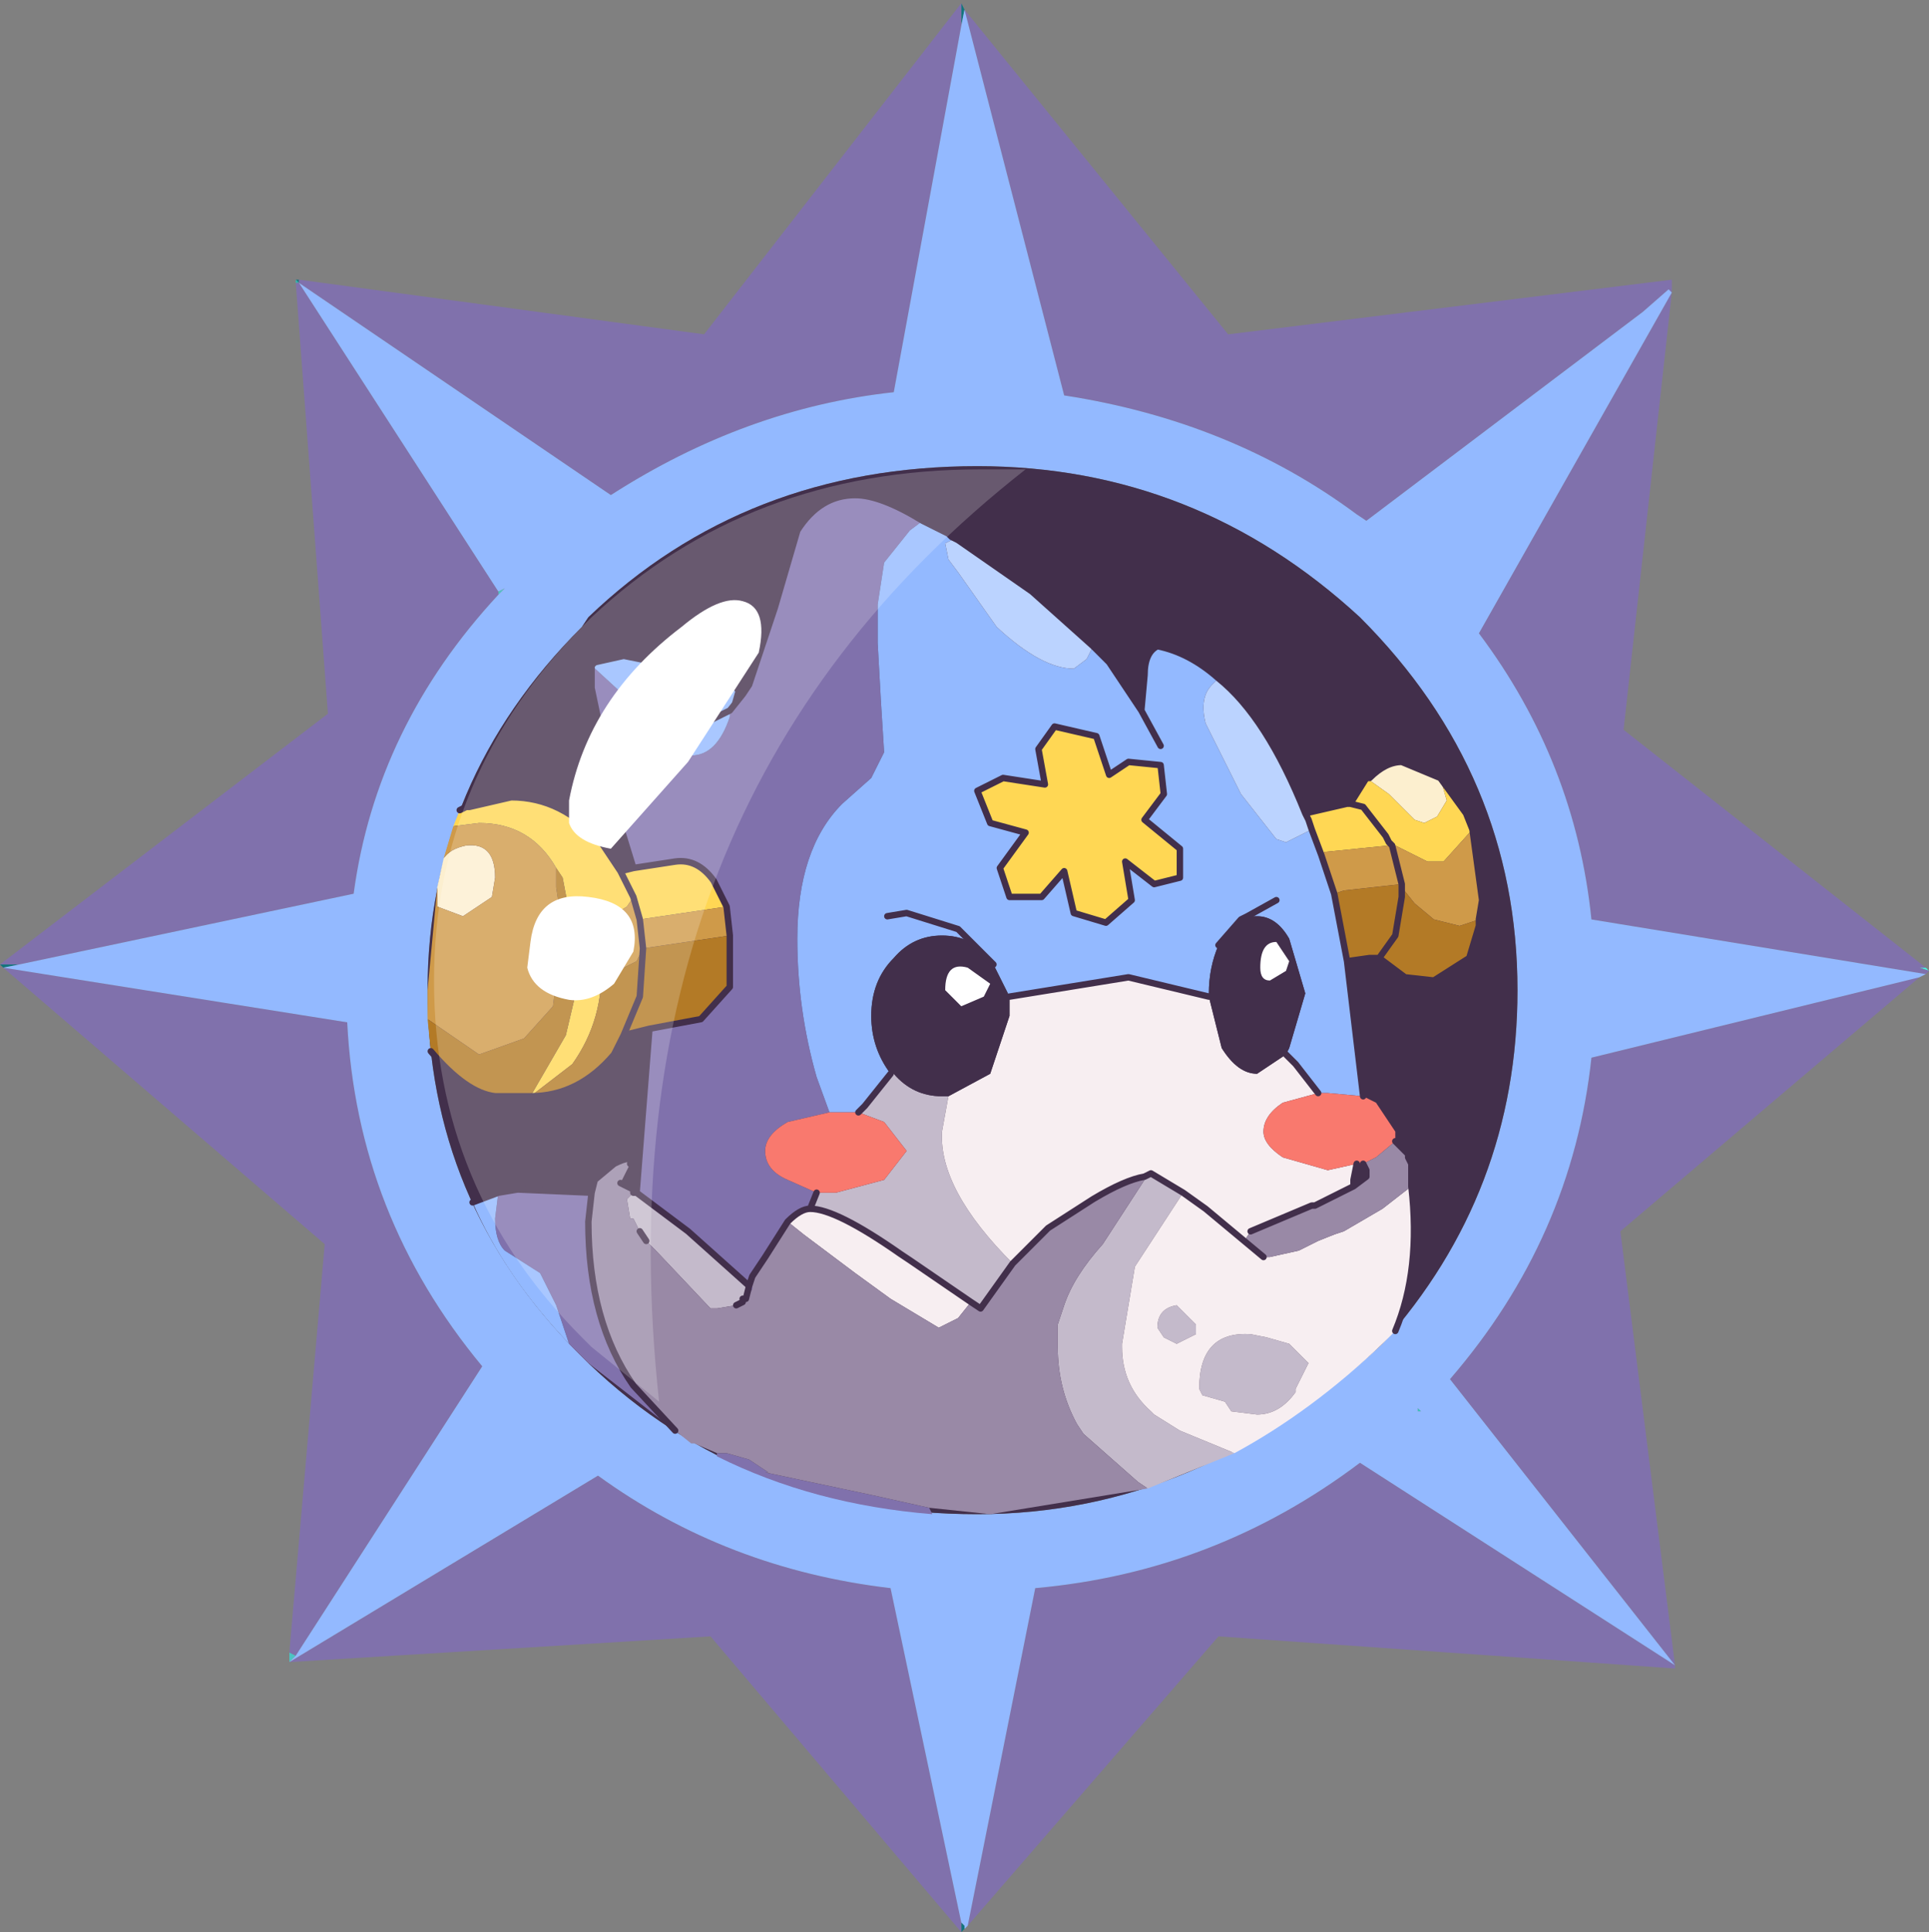<?xml version="1.0" encoding="UTF-8" standalone="no"?>
<svg xmlns:ffdec="https://www.free-decompiler.com/flash" xmlns:xlink="http://www.w3.org/1999/xlink" ffdec:objectType="frame" height="30.05px" width="30.0px" xmlns="http://www.w3.org/2000/svg">
  <rect width="100%" height="100%" fill="#808080" stroke="none"/>
  <g transform="matrix(1.0, 0.0, 0.0, 1.0, 0.0, 0.0)">
    <use ffdec:characterId="1" height="30.0" transform="matrix(1.0, 0.0, 0.0, 1.0, 0.0, 0.0)" width="30.0" xlink:href="#shape0"/>
    <use ffdec:characterId="3" height="30.0" transform="matrix(1.0, 0.0, 0.0, 1.0, 0.0, 0.05)" width="30.0" xlink:href="#sprite0"/>
  </g>
  <defs>
    <g id="shape0" transform="matrix(1.0, 0.0, 0.0, 1.0, 0.0, 0.0)">
      <path d="M0.0 0.0 L30.0 0.0 30.0 30.0 0.0 30.0 0.0 0.0" fill="#33cc66" fill-opacity="0.0" fill-rule="evenodd" stroke="none"/>
    </g>
    <g id="sprite0" transform="matrix(1.0, 0.0, 0.0, 1.0, 0.0, 0.0)">
      <use ffdec:characterId="2" height="30.0" transform="matrix(1.0, 0.0, 0.0, 1.0, 0.0, 0.0)" width="30.0" xlink:href="#shape1"/>
    </g>
    <g id="shape1" transform="matrix(1.0, 0.0, 0.0, 1.0, 0.0, 0.0)">
      <path d="M29.95 15.0 L30.0 15.05 29.85 15.0 29.95 15.0" fill="url(#gradient0)" fill-rule="evenodd" stroke="none"/>
      <path d="M15.0 29.95 L14.95 30.0 14.95 29.85 15.0 29.9 15.0 29.95 M22.1 21.9 L22.05 21.9 22.05 21.85 22.1 21.9" fill="url(#gradient1)" fill-rule="evenodd" stroke="none"/>
      <path d="M14.95 0.0 L15.0 0.1 14.95 0.35 14.95 0.0" fill="url(#gradient2)" fill-rule="evenodd" stroke="none"/>
      <path d="M4.6 4.3 L4.65 4.3 4.65 4.35 4.6 4.3" fill="url(#gradient3)" fill-rule="evenodd" stroke="none"/>
      <path d="M4.6 4.35 L4.6 4.3 4.65 4.35 4.6 4.35" fill="url(#gradient4)" fill-rule="evenodd" stroke="none"/>
      <path d="M4.5 25.8 L4.5 25.65 4.6 25.7 4.5 25.8 M7.75 9.15 L7.85 9.1 7.75 9.2 7.75 9.15" fill="#4dc4c2" fill-rule="evenodd" stroke="none"/>
      <path d="M0.05 15.0 L0.0 14.95 0.3 14.95 0.05 15.0" fill="url(#gradient5)" fill-rule="evenodd" stroke="none"/>
      <path d="M15.0 0.1 L19.1 5.15 26.0 4.3 26.0 4.5 25.95 4.45 25.55 4.8 21.25 8.05 21.1 7.95 Q19.15 6.5 16.55 6.1 L15.0 0.1 M26.0 4.5 L25.25 11.3 29.95 15.0 29.85 15.0 30.0 15.05 29.95 15.1 24.75 14.25 Q24.5 11.8 23.0 9.8 L26.0 4.5 M29.85 15.15 L25.2 19.1 26.05 25.85 26.05 25.9 18.95 25.4 15.05 29.9 16.1 24.65 Q18.9 24.4 21.15 22.7 L26.05 25.85 22.55 21.4 Q24.45 19.2 24.75 16.4 L29.85 15.15 M14.95 30.0 L11.05 25.4 4.5 25.8 9.3 22.9 Q11.3 24.35 13.85 24.65 L14.95 29.85 14.95 30.0 M4.5 25.65 L5.05 19.3 0.05 15.0 5.4 15.85 Q5.55 18.85 7.5 21.2 L4.6 25.7 4.5 25.65 M0.0 14.95 L5.1 11.05 4.6 4.35 4.65 4.35 7.75 9.15 7.75 9.2 Q5.85 11.25 5.5 13.85 L0.3 14.95 0.0 14.95 M4.65 4.3 L10.95 5.15 14.95 0.0 14.95 0.35 13.9 6.05 Q11.6 6.3 9.5 7.65 L4.65 4.35 4.65 4.3" fill="#8071ac" fill-rule="evenodd" stroke="none"/>
      <path d="M15.0 0.1 L16.55 6.1 Q19.15 6.5 21.1 7.95 L21.25 8.05 25.55 4.8 25.95 4.45 26.0 4.5 23.0 9.8 Q24.5 11.8 24.75 14.25 L29.95 15.1 29.85 15.15 24.75 16.4 Q24.45 19.2 22.55 21.4 L26.05 25.85 21.15 22.7 Q18.9 24.4 16.1 24.65 L15.05 29.9 15.0 29.95 15.0 29.9 14.95 29.85 13.85 24.65 Q11.3 24.35 9.3 22.9 L4.5 25.8 4.6 25.7 7.5 21.2 Q5.55 18.85 5.4 15.85 L0.05 15.0 0.3 14.95 5.5 13.85 Q5.85 11.25 7.75 9.2 L7.85 9.1 7.75 9.15 4.65 4.35 9.5 7.65 Q11.6 6.3 13.9 6.05 L14.95 0.35 15.0 0.1 M22.1 21.9 L22.05 21.85 22.05 21.9 22.1 21.9 M23.6 15.35 Q23.6 12.0 21.15 9.55 18.6 7.2 15.2 7.2 11.6 7.2 9.15 9.55 L9.05 9.7 Q6.65 12.1 6.65 15.35 6.65 18.65 9.0 21.0 L9.15 21.15 Q11.6 23.5 15.2 23.5 18.65 23.5 21.5 20.85 23.6 18.5 23.6 15.35" fill="#93b9ff" fill-rule="evenodd" stroke="none"/>
      <path d="M23.6 15.35 Q23.6 18.5 21.5 20.85 18.65 23.5 15.2 23.5 11.6 23.5 9.15 21.15 L9.0 21.0 Q6.65 18.65 6.65 15.35 6.65 12.1 9.05 9.7 L9.15 9.55 Q11.6 7.2 15.2 7.2 18.6 7.2 21.15 9.55 23.6 12.0 23.6 15.35" fill="#422f4b" fill-rule="evenodd" stroke="none"/>
      <path d="M14.45 23.4 L14.5 23.5 Q12.65 23.35 11.15 22.6 L11.15 22.55 11.3 22.55 11.65 22.65 11.95 22.85 11.9 22.85 13.55 23.2 14.45 23.4 M10.5 22.2 L9.15 21.15 9.0 21.0 8.85 20.85 8.65 20.25 8.4 19.75 7.85 19.4 Q7.7 19.25 7.7 18.9 L7.75 18.5 8.05 18.45 9.2 18.5 9.15 18.95 Q9.15 20.5 9.85 21.5 L10.5 22.2 M9.9 18.5 L10.1 15.95 10.9 15.8 11.35 15.3 11.35 14.5 11.3 14.05 11.1 13.65 Q10.85 13.3 10.5 13.35 L9.85 13.45 9.65 12.8 9.2 10.65 9.2 10.3 9.8 10.85 10.75 11.7 Q11.15 11.7 11.35 11.1 L11.35 11.0 11.55 10.75 11.65 10.6 12.05 9.4 12.4 8.2 Q12.75 7.65 13.3 7.65 13.7 7.65 14.35 8.05 L14.15 8.2 13.75 8.7 13.65 9.35 13.65 9.95 13.7 10.85 13.75 11.65 13.55 12.05 13.1 12.45 Q12.4 13.15 12.4 14.55 12.4 15.65 12.7 16.7 L12.9 17.25 12.25 17.4 Q11.9 17.6 11.9 17.85 11.9 18.15 12.25 18.3 L12.7 18.5 12.6 18.75 Q12.45 18.75 12.25 18.95 L11.9 19.5 11.7 19.8 11.7 20.0 11.6 20.15 11.65 19.95 10.7 19.1 9.9 18.5 M11.65 19.95 L11.7 19.8 11.65 19.95" fill="#8071ac" fill-rule="evenodd" stroke="none"/>
      <path d="M20.95 14.9 L21.2 17.0 20.65 16.95 20.5 16.95 20.15 16.5 20.0 16.35 20.05 16.25 20.3 15.4 20.05 14.55 Q19.85 14.2 19.55 14.2 L19.4 14.2 19.0 14.55 18.95 14.65 Q18.8 15.0 18.8 15.4 L18.8 15.45 17.55 15.15 15.7 15.45 15.45 14.95 15.4 14.85 Q15.1 14.5 14.65 14.5 14.2 14.5 13.9 14.85 13.55 15.2 13.55 15.75 13.55 16.25 13.85 16.65 L13.45 17.15 13.35 17.25 13.0 17.25 12.9 17.25 12.7 16.7 Q12.4 15.65 12.4 14.55 12.4 13.15 13.1 12.45 L13.55 12.05 13.75 11.65 13.7 10.85 13.65 9.95 13.65 9.35 13.75 8.7 14.15 8.2 14.35 8.05 14.75 8.25 14.8 8.3 14.9 8.35 14.8 8.35 14.7 8.4 14.75 8.65 14.9 8.85 15.5 9.7 Q16.2 10.35 16.7 10.35 L16.9 10.2 17.0 10.0 17.25 10.25 17.55 10.7 17.75 11.0 17.8 10.45 Q17.8 10.1 18.0 10.0 18.5 10.1 18.95 10.5 L18.85 10.6 Q18.65 10.8 18.75 11.2 L19.3 12.3 19.85 13.0 20.0 13.05 20.4 12.85 20.55 13.25 20.75 13.85 20.95 14.9 M8.85 20.85 Q7.85 19.8 7.35 18.65 L7.75 18.5 7.7 18.9 Q7.7 19.25 7.85 19.4 L8.4 19.75 8.65 20.25 8.85 20.85 M9.2 10.3 L9.25 10.25 9.7 10.15 10.7 10.35 11.45 10.65 11.35 11.0 11.35 11.1 Q11.15 11.7 10.75 11.7 L9.8 10.85 9.2 10.3 M13.8 14.2 L14.1 14.15 14.9 14.4 15.45 14.95 14.9 14.4 14.1 14.15 13.8 14.2 M10.95 11.2 L11.35 11.0 10.95 11.2 M15.2 12.25 L15.4 12.75 15.95 12.9 15.55 13.45 15.7 13.9 16.2 13.9 16.55 13.5 16.7 14.15 17.2 14.3 17.6 13.95 17.5 13.35 17.95 13.7 18.35 13.6 18.35 13.15 17.8 12.7 18.1 12.3 18.05 11.85 17.55 11.8 17.25 12.0 17.05 11.4 16.4 11.25 16.15 11.6 16.25 12.15 15.6 12.05 15.2 12.25 M17.75 11.0 L18.05 11.55 17.75 11.0 M19.85 13.95 L19.4 14.2 19.85 13.95" fill="#93b9ff" fill-rule="evenodd" stroke="none"/>
      <path d="M14.9 8.35 L16.05 9.15 17.0 10.0 16.9 10.2 16.7 10.35 Q16.2 10.35 15.5 9.7 L14.9 8.85 14.75 8.65 14.7 8.4 14.8 8.35 14.9 8.35 M18.95 10.5 Q19.7 11.1 20.3 12.6 L20.35 12.7 20.4 12.85 20.0 13.05 19.85 13.0 19.3 12.3 18.75 11.2 Q18.65 10.8 18.85 10.6 L18.95 10.5" fill="#bbd3ff" fill-rule="evenodd" stroke="none"/>
      <path d="M21.25 12.05 L21.3 12.05 Q21.55 11.8 21.8 11.8 L22.4 12.05 22.5 12.4 22.35 12.65 22.15 12.75 22.0 12.7 21.6 12.3 21.25 12.05 M6.8 13.75 L6.9 13.3 Q7.0 13.15 7.25 13.1 7.7 13.05 7.7 13.6 L7.65 13.9 7.2 14.2 6.8 14.05 6.8 13.75" fill="#fcefcf" fill-rule="evenodd" stroke="none"/>
      <path d="M22.4 12.05 L22.8 12.6 22.9 12.85 22.45 13.35 22.3 13.35 22.2 13.35 21.7 13.1 21.65 13.1 21.6 13.05 21.55 12.95 21.2 12.5 21.0 12.45 21.25 12.05 21.6 12.3 22.0 12.7 22.15 12.75 22.35 12.65 22.5 12.4 22.4 12.05 M7.05 12.8 L7.15 12.55 7.25 12.5 7.3 12.5 7.95 12.35 Q8.75 12.35 9.35 13.05 L9.65 13.5 9.85 13.45 10.5 13.35 Q10.85 13.3 11.1 13.65 L11.3 14.05 9.95 14.25 9.85 13.9 9.65 13.5 9.85 13.9 9.75 14.05 9.5 14.2 9.2 14.05 9.35 14.85 9.35 14.9 Q9.4 15.8 8.9 16.5 L8.25 17.0 8.8 16.05 9.0 15.2 8.95 14.65 8.75 13.6 8.65 13.45 Q8.25 12.75 7.45 12.75 L7.05 12.8 M20.3 12.6 L20.95 12.45 21.0 12.45 21.2 12.5 21.55 12.95 21.6 13.05 21.65 13.1 21.6 13.1 20.6 13.2 20.55 13.25 20.4 12.85 20.35 12.7 20.3 12.6 M15.2 12.25 L15.6 12.05 16.25 12.15 16.15 11.6 16.4 11.25 17.05 11.4 17.25 12.0 17.55 11.8 18.05 11.85 18.1 12.3 17.8 12.7 18.35 13.15 18.35 13.6 17.95 13.7 17.5 13.35 17.6 13.95 17.2 14.3 16.7 14.15 16.55 13.5 16.2 13.9 15.7 13.9 15.55 13.45 15.95 12.9 15.4 12.75 15.2 12.25" fill="#ffd754" fill-rule="evenodd" stroke="none"/>
      <path d="M22.9 12.85 L23.05 13.95 23.0 14.25 22.7 14.35 22.3 14.25 22.0 14.0 21.8 13.75 21.8 13.7 20.9 13.8 20.75 13.85 20.55 13.25 20.6 13.2 21.6 13.1 21.65 13.1 21.8 13.7 21.65 13.1 21.7 13.1 22.2 13.35 22.3 13.35 22.45 13.35 22.9 12.85 M6.65 15.8 L6.65 15.35 6.8 13.75 6.8 14.05 7.2 14.2 7.65 13.9 7.7 13.6 Q7.7 13.05 7.25 13.1 7.0 13.15 6.9 13.3 L7.05 12.8 7.45 12.75 Q8.25 12.75 8.65 13.45 L8.65 13.75 8.75 14.4 8.6 15.6 8.15 16.1 7.45 16.35 6.65 15.8 M9.35 14.85 L9.2 14.05 9.5 14.2 9.75 14.05 9.85 13.9 9.95 14.25 10.0 14.7 9.95 14.25 11.3 14.05 11.35 14.5 10.0 14.7 9.9 14.9 9.7 15.0 9.35 14.85" fill="#cf9a49" fill-rule="evenodd" stroke="none"/>
      <path d="M23.0 14.25 L23.0 14.35 22.85 14.85 22.3 15.2 21.85 15.15 21.45 14.85 21.7 14.5 21.8 13.9 21.8 13.75 21.8 13.9 21.7 14.5 21.45 14.85 21.3 14.85 20.95 14.9 20.75 13.85 20.9 13.8 21.8 13.7 21.8 13.75 22.0 14.0 22.3 14.25 22.7 14.35 23.0 14.25 M10.1 15.95 L9.7 16.05 9.55 16.35 Q9.0 17.0 8.25 17.0 L8.2 17.0 7.7 17.0 Q7.25 16.95 6.7 16.3 L6.65 15.8 7.45 16.35 8.15 16.1 8.6 15.6 8.75 14.4 8.65 13.75 8.65 13.45 8.75 13.6 8.95 14.65 9.0 15.2 8.8 16.05 8.25 17.0 8.9 16.5 Q9.4 15.8 9.35 14.9 L9.35 14.85 9.7 15.0 9.9 14.9 10.0 14.7 9.95 15.45 9.7 16.05 9.95 15.45 10.0 14.7 11.35 14.5 11.35 15.3 10.9 15.8 10.1 15.95" fill="#b37a26" fill-rule="evenodd" stroke="none"/>
      <path d="M19.2 22.55 L17.85 23.1 17.7 23.0 16.85 22.25 16.75 22.1 Q16.45 21.55 16.45 20.9 L16.45 20.55 16.55 20.25 Q16.7 19.8 17.15 19.3 L17.8 18.3 17.8 18.25 17.9 18.2 18.4 18.5 17.65 19.65 17.45 20.85 17.45 20.9 Q17.45 21.5 17.9 21.9 L17.95 21.95 18.35 22.2 19.2 22.55 M9.85 18.5 L9.9 18.5 10.7 19.1 11.65 19.95 11.6 20.15 11.55 20.15 11.55 20.2 11.45 20.25 11.15 20.3 11.05 20.3 10.2 19.4 10.05 19.25 9.95 19.1 9.85 18.9 9.8 18.9 9.75 18.6 9.85 18.5 M13.35 17.25 L13.45 17.15 13.85 16.65 13.9 16.65 Q14.2 17.0 14.65 17.0 L14.75 17.0 14.65 17.55 Q14.6 18.45 15.75 19.6 L15.25 20.3 15.1 20.2 14.15 19.55 14.0 19.45 Q13.0 18.75 12.6 18.75 L12.7 18.5 13.0 18.5 13.75 18.3 14.1 17.85 13.75 17.4 13.35 17.25 M18.7 21.65 L18.65 21.55 Q18.65 20.65 19.45 20.7 L19.7 20.75 20.05 20.85 20.35 21.15 20.15 21.55 20.15 21.6 Q19.9 21.95 19.55 21.95 L19.15 21.9 19.05 21.75 18.7 21.65 M18.6 20.55 L18.6 20.7 18.3 20.85 18.1 20.75 18.0 20.6 Q18.0 20.3 18.3 20.25 L18.6 20.55" fill="#c4bacb" fill-rule="evenodd" stroke="none"/>
      <path d="M21.95 18.4 Q22.1 19.7 21.7 20.65 L21.5 20.85 Q20.4 21.9 19.2 22.55 L18.35 22.2 17.95 21.95 17.9 21.9 Q17.45 21.5 17.45 20.9 L17.45 20.85 17.65 19.65 18.4 18.5 17.9 18.2 17.8 18.25 Q17.5 18.3 17.0 18.6 L16.3 19.05 15.75 19.6 Q14.6 18.45 14.65 17.55 L14.75 17.0 15.4 16.65 15.7 15.75 15.7 15.45 17.55 15.15 18.8 15.45 19.0 16.25 Q19.25 16.65 19.55 16.65 L20.0 16.35 20.15 16.5 20.5 16.95 19.95 17.1 Q19.65 17.3 19.65 17.55 19.65 17.75 19.95 17.95 L20.65 18.15 21.1 18.05 21.05 18.3 21.05 18.4 20.45 18.7 20.4 18.7 19.45 19.1 19.35 19.25 19.65 19.5 19.75 19.5 20.2 19.4 20.5 19.25 20.75 19.15 20.9 19.1 21.5 18.75 21.95 18.4 M19.35 19.25 L18.75 18.75 18.4 18.5 18.75 18.75 19.35 19.25 M15.1 20.2 L14.9 20.45 14.6 20.6 13.85 20.15 13.3 19.75 12.5 19.15 12.25 18.95 Q12.45 18.75 12.6 18.75 13.0 18.75 14.0 19.45 L14.15 19.55 15.1 20.2 M18.6 20.55 L18.3 20.25 Q18.0 20.3 18.0 20.6 L18.1 20.75 18.3 20.85 18.6 20.7 18.6 20.55 M18.7 21.65 L19.05 21.75 19.15 21.9 19.55 21.95 Q19.9 21.95 20.15 21.6 L20.15 21.55 20.35 21.15 20.05 20.85 19.7 20.75 19.45 20.7 Q18.65 20.65 18.65 21.55 L18.7 21.65" fill="#f7eef1" fill-rule="evenodd" stroke="none"/>
      <path d="M13.85 16.65 Q13.55 16.25 13.55 15.75 13.55 15.2 13.9 14.85 14.2 14.5 14.65 14.5 15.1 14.5 15.4 14.85 L15.45 14.95 15.7 15.45 15.7 15.75 15.4 16.65 14.75 17.0 14.65 17.0 Q14.2 17.0 13.9 16.65 L13.85 16.65 M18.8 15.45 L18.8 15.4 Q18.8 15.0 18.95 14.65 L19.3 14.25 19.4 14.2 19.3 14.25 18.95 14.65 19.0 14.55 19.4 14.2 19.55 14.2 Q19.85 14.2 20.05 14.55 L20.3 15.4 20.05 16.25 20.0 16.35 19.55 16.65 Q19.25 16.65 19.0 16.25 L18.8 15.45 M20.05 14.9 L19.85 14.6 Q19.6 14.6 19.6 15.0 19.6 15.2 19.75 15.2 L20.0 15.05 20.05 14.9 M15.4 15.25 L15.05 15.0 Q14.7 14.9 14.7 15.35 L14.95 15.6 15.3 15.45 15.4 15.25" fill="#422f4b" fill-rule="evenodd" stroke="none"/>
      <path d="M20.05 14.9 L20.0 15.05 19.75 15.2 Q19.6 15.2 19.6 15.0 19.6 14.6 19.85 14.6 L20.05 14.9 M15.4 15.25 L15.3 15.45 14.95 15.6 14.7 15.35 Q14.7 14.9 15.05 15.0 L15.4 15.25" fill="#ffffff" fill-rule="evenodd" stroke="none"/>
      <path d="M21.2 17.0 L21.4 17.1 21.7 17.55 21.7 17.7 21.4 17.95 21.2 18.05 21.1 18.05 20.65 18.15 19.95 17.95 Q19.65 17.75 19.65 17.55 19.65 17.3 19.95 17.1 L20.5 16.95 20.65 16.95 21.2 17.0 M12.9 17.25 L13.0 17.25 13.35 17.25 13.75 17.4 14.1 17.85 13.75 18.3 13.0 18.5 12.7 18.5 12.25 18.3 Q11.9 18.15 11.9 17.85 11.9 17.6 12.25 17.4 L12.9 17.25" fill="#f9796e" fill-rule="evenodd" stroke="none"/>
      <path d="M21.7 17.7 L21.9 17.9 21.9 17.95 21.95 18.05 21.95 18.4 21.5 18.75 20.9 19.1 20.75 19.15 20.5 19.25 20.2 19.4 19.75 19.5 19.65 19.5 19.35 19.25 19.45 19.1 20.4 18.7 20.45 18.7 21.05 18.4 21.25 18.25 21.25 18.15 21.2 18.05 21.4 17.95 21.7 17.7 M17.85 23.1 L15.4 23.5 14.45 23.4 13.55 23.2 11.9 22.85 11.95 22.85 11.65 22.65 11.3 22.55 11.15 22.55 10.8 22.4 10.75 22.4 10.5 22.2 9.85 21.5 Q9.15 20.5 9.15 18.95 L9.2 18.5 9.25 18.3 9.55 18.05 Q9.85 17.9 9.8 18.05 L9.65 18.35 9.85 18.45 9.85 18.5 9.75 18.6 9.8 18.9 9.85 18.9 9.95 19.1 10.05 19.25 10.2 19.4 11.05 20.3 11.15 20.3 11.45 20.25 11.55 20.2 11.55 20.15 11.6 20.15 11.7 20.0 11.7 19.8 11.9 19.5 12.25 18.95 12.5 19.15 13.3 19.75 13.85 20.15 14.6 20.6 14.9 20.45 15.1 20.2 15.25 20.3 15.75 19.6 16.3 19.05 17.0 18.6 Q17.5 18.3 17.8 18.25 L17.8 18.3 17.15 19.3 Q16.7 19.8 16.55 20.25 L16.45 20.55 16.45 20.9 Q16.45 21.55 16.75 22.1 L16.85 22.25 17.7 23.0 17.85 23.1" fill="#9989a6" fill-rule="evenodd" stroke="none"/>
      <path d="M21.25 12.05 L21.3 12.05 Q21.55 11.8 21.8 11.8 L22.4 12.05 22.8 12.6 22.9 12.85 23.05 13.95 23.0 14.25 23.0 14.35 22.85 14.85 22.3 15.2 21.85 15.15 21.45 14.85 21.3 14.9 21.3 14.85 20.95 14.9 21.2 17.0 M21.7 17.7 L21.9 17.9 21.9 17.95 21.95 18.05 21.95 18.4 Q22.1 19.7 21.7 20.65 M7.35 18.65 L7.75 18.5 8.05 18.45 9.2 18.5 9.25 18.3 9.55 18.05 Q9.85 17.9 9.8 18.05 M9.65 18.35 L9.85 18.45 9.85 18.5 9.9 18.5 10.1 15.95 9.7 16.05 9.55 16.35 Q9.0 17.0 8.25 17.0 L8.2 17.0 7.7 17.0 Q7.25 16.95 6.7 16.3 M7.15 12.55 L7.25 12.5 7.3 12.5 7.95 12.35 Q8.75 12.35 9.35 13.05 L9.65 13.5 9.85 13.45 9.65 12.8 9.2 10.65 9.2 10.3 9.25 10.25 9.7 10.15 10.7 10.35 11.45 10.65 11.55 10.75 11.65 10.6 12.05 9.4 12.4 8.2 Q12.75 7.65 13.3 7.65 13.7 7.65 14.35 8.05 L14.75 8.25 14.8 8.3 14.9 8.35 16.05 9.15 17.0 10.0 17.25 10.25 17.55 10.7 17.75 11.0 17.8 10.45 Q17.8 10.1 18.0 10.0 18.5 10.1 18.95 10.5 19.7 11.1 20.3 12.6 L20.95 12.45 21.0 12.45 21.25 12.05 M21.65 13.1 L21.6 13.05 21.55 12.95 21.2 12.5 21.0 12.45 M20.55 13.25 L20.75 13.85 20.95 14.9 M21.8 13.7 L21.65 13.1 M21.45 14.85 L21.7 14.5 21.8 13.9 21.8 13.75 21.8 13.7 M20.4 12.85 L20.35 12.7 20.3 12.6 M20.55 13.25 L20.4 12.85 M21.3 14.85 L21.45 14.85 M21.2 18.05 L21.25 18.15 21.25 18.25 21.05 18.4 20.45 18.7 20.4 18.7 19.45 19.1 M19.35 19.25 L19.65 19.5 M21.05 18.4 L21.05 18.3 21.1 18.05 M13.35 17.25 L13.45 17.15 13.85 16.65 M15.45 14.95 L14.9 14.4 14.1 14.15 13.8 14.2 M11.35 11.0 L10.95 11.2 M11.55 10.75 L11.35 11.0 M15.2 12.25 L15.4 12.75 15.95 12.9 15.55 13.45 15.7 13.9 16.2 13.9 16.55 13.5 16.7 14.15 17.2 14.3 17.6 13.95 17.5 13.35 17.95 13.7 18.35 13.6 18.35 13.15 17.8 12.7 18.1 12.3 18.05 11.85 17.55 11.8 17.25 12.0 17.05 11.4 16.4 11.25 16.15 11.6 16.25 12.15 15.6 12.05 15.2 12.25 M18.05 11.55 L17.75 11.0 M9.85 13.9 L9.65 13.5 M10.0 14.7 L9.95 14.25 9.85 13.9 M9.7 16.05 L9.95 15.45 10.0 14.7 M11.35 14.5 L11.3 14.05 11.1 13.65 Q10.85 13.3 10.5 13.35 L9.85 13.45 M9.95 19.1 L10.05 19.25 M11.45 20.25 L11.55 20.2 M11.55 20.15 L11.6 20.15 11.65 19.95 10.7 19.1 9.9 18.5 M9.2 18.5 L9.15 18.95 Q9.15 20.5 9.85 21.5 L10.5 22.2 M19.4 14.2 L19.3 14.25 18.95 14.65 M19.4 14.2 L19.85 13.95 M18.8 15.45 L17.55 15.15 15.7 15.45 M15.75 19.6 L16.3 19.05 17.0 18.6 Q17.5 18.3 17.8 18.25 L17.9 18.2 18.4 18.5 18.75 18.75 19.35 19.25 M20.5 16.95 L20.15 16.5 20.0 16.35 M10.1 15.95 L10.9 15.8 11.35 15.3 11.35 14.5 M12.25 18.95 L11.9 19.5 11.7 19.8 11.65 19.95 M15.1 20.2 L14.15 19.55 14.0 19.45 Q13.0 18.75 12.6 18.75 12.45 18.75 12.25 18.95 M15.75 19.6 L15.25 20.3 15.1 20.2 M12.7 18.5 L12.6 18.75" fill="none" stroke="#422f4b" stroke-linecap="round" stroke-linejoin="round" stroke-width="0.1"/>
      <path d="M15.95 7.25 Q9.25 12.5 10.25 21.75 L9.2 20.9 9.05 20.75 Q6.75 18.45 6.75 15.2 6.75 12.0 9.1 9.65 L9.2 9.55 Q11.65 7.25 15.25 7.25 L15.95 7.25" fill="#ffffff" fill-opacity="0.2" fill-rule="evenodd" stroke="none"/>
      <path d="M10.7 11.8 L9.5 13.15 Q8.95 13.05 8.85 12.75 L8.85 12.4 Q9.15 10.8 10.6 9.7 11.2 9.2 11.55 9.3 11.95 9.4 11.8 10.1 L10.7 11.8 M8.25 14.6 Q8.35 13.8 9.15 13.9 10.0 14.0 9.85 14.75 L9.55 15.25 Q9.2 15.55 8.85 15.5 8.3 15.4 8.2 15.0 L8.25 14.6" fill="#ffffff" fill-rule="evenodd" stroke="none"/>
    </g>
    <linearGradient gradientTransform="matrix(0.005, 0.0, 0.0, 0.006, 25.8, 9.55)" gradientUnits="userSpaceOnUse" id="gradient0" spreadMethod="pad" x1="-819.2" x2="819.2">
      <stop offset="0.0" stop-color="#14737c"/>
      <stop offset="1.0" stop-color="#48f2e0"/>
    </linearGradient>
    <linearGradient gradientTransform="matrix(0.007, 0.0, 0.0, 0.005, 20.45, 25.9)" gradientUnits="userSpaceOnUse" id="gradient1" spreadMethod="pad" x1="-819.2" x2="819.2">
      <stop offset="0.0" stop-color="#14737c"/>
      <stop offset="1.0" stop-color="#48f2e0"/>
    </linearGradient>
    <linearGradient gradientTransform="matrix(0.007, 0.0, 0.0, 0.005, 20.45, 4.2)" gradientUnits="userSpaceOnUse" id="gradient2" spreadMethod="pad" x1="-819.2" x2="819.2">
      <stop offset="0.0" stop-color="#14737c"/>
      <stop offset="1.0" stop-color="#48f2e0"/>
    </linearGradient>
    <linearGradient gradientTransform="matrix(0.006, 0.0, 0.0, 0.005, 9.7, 4.15)" gradientUnits="userSpaceOnUse" id="gradient3" spreadMethod="pad" x1="-819.2" x2="819.2">
      <stop offset="0.0" stop-color="#14737c"/>
      <stop offset="1.0" stop-color="#48f2e0"/>
    </linearGradient>
    <linearGradient gradientTransform="matrix(0.005, 0.0, 0.0, 0.006, 4.25, 9.55)" gradientUnits="userSpaceOnUse" id="gradient4" spreadMethod="pad" x1="-819.2" x2="819.2">
      <stop offset="0.0" stop-color="#14737c"/>
      <stop offset="1.0" stop-color="#48f2e0"/>
    </linearGradient>
    <linearGradient gradientTransform="matrix(0.005, 0.0, 0.0, 0.006, 4.05, 20.25)" gradientUnits="userSpaceOnUse" id="gradient5" spreadMethod="pad" x1="-819.2" x2="819.2">
      <stop offset="0.0" stop-color="#14737c"/>
      <stop offset="1.0" stop-color="#48f2e0"/>
    </linearGradient>
  </defs>
</svg>
